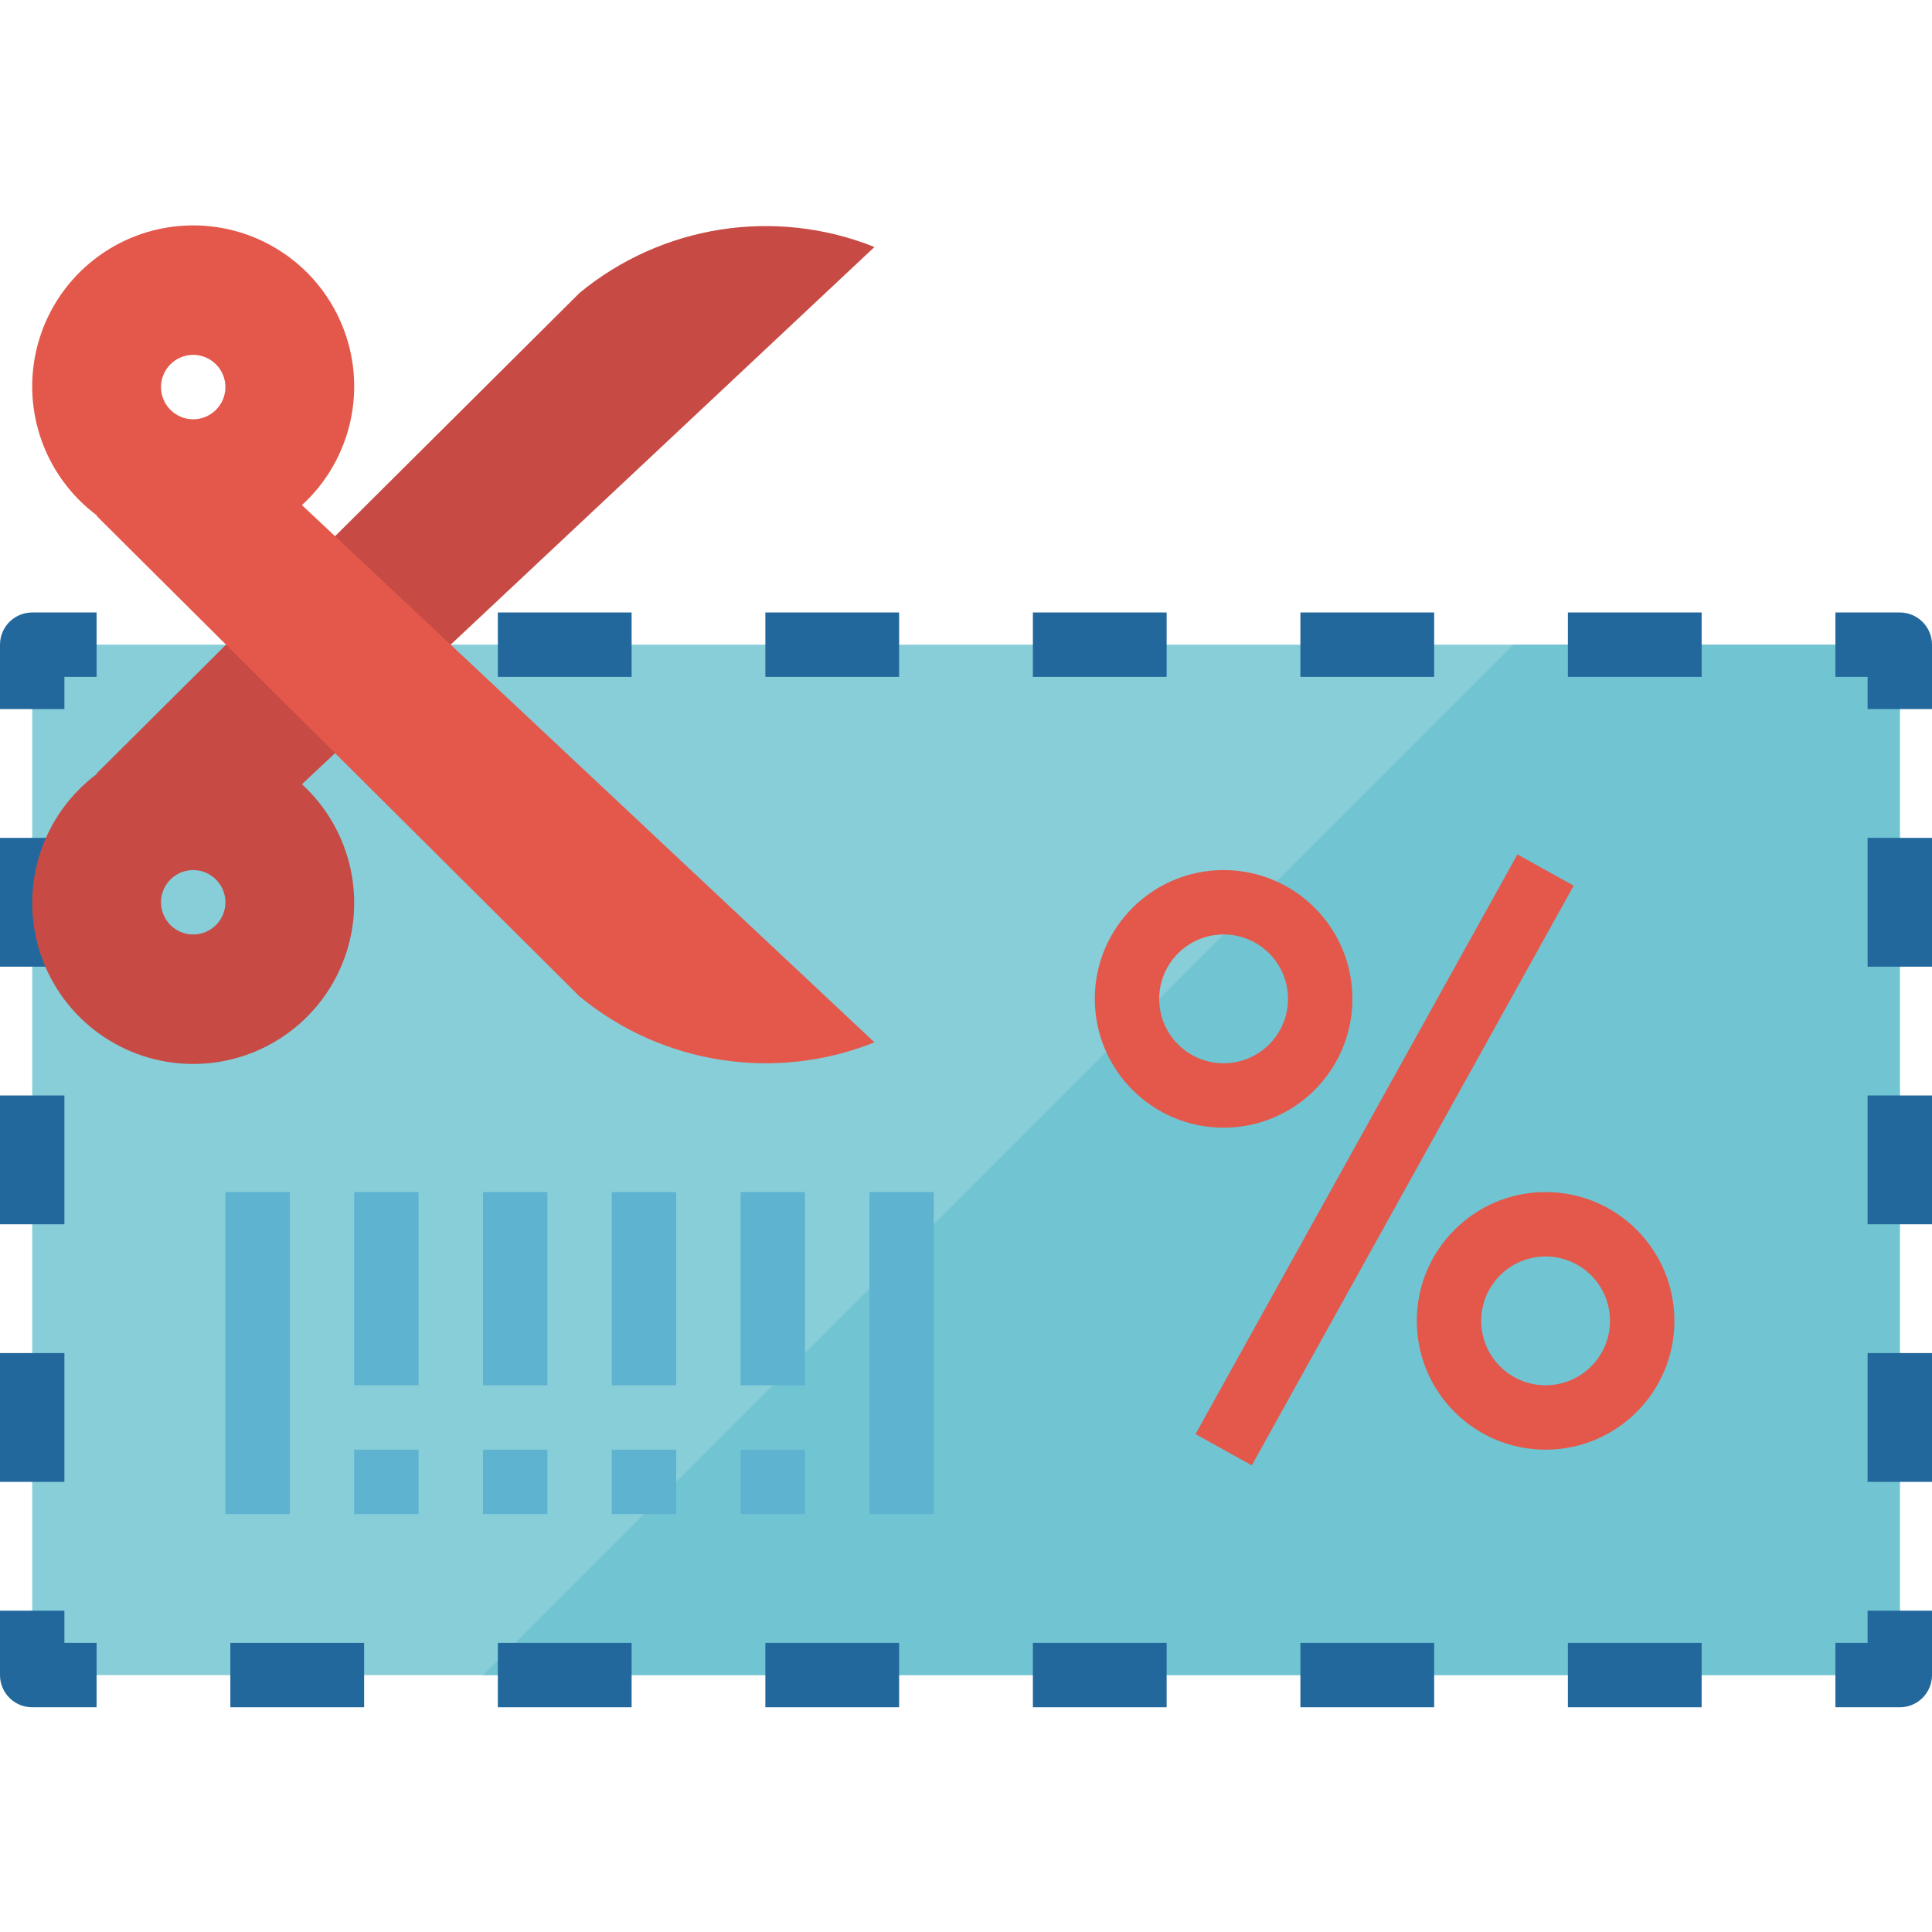 <svg height="480pt" viewBox="0 -56 480 480" width="480pt" xmlns="http://www.w3.org/2000/svg"><path d="m8 104.168h464v256h-464zm0 0" fill="#87ced9"/><path d="m120 360.168h352v-256h-96zm0 0" fill="#71c4d1"/><path d="m472 368.168h-16v-16h8v-8h16v16c0 4.418-3.582 8-8 8zm0 0" fill="#22689c"/><path d="m422.77 368.168h-33.234v-16h33.234zm-66.457 0h-33.234v-16h33.234zm-66.465 0h-33.23v-16h33.23zm-66.465 0h-33.23v-16h33.23zm-66.461 0h-33.234v-16h33.234zm-66.457 0h-33.234v-16h33.234zm0 0" fill="#22689c"/><path d="m24 368.168h-16c-4.418 0-8-3.582-8-8v-16h16v8h8zm0 0" fill="#22689c"/><path d="m16 312.168h-16v-32h16zm0-64h-16v-32h16zm0-64h-16v-32h16zm0 0" fill="#22689c"/><path d="m16 120.168h-16v-16c0-4.418 3.582-8 8-8h16v16h-8zm0 0" fill="#22689c"/><path d="m422.77 112.168h-33.234v-16h33.234zm-66.457 0h-33.234v-16h33.234zm-66.465 0h-33.23v-16h33.23zm-66.465 0h-33.23v-16h33.23zm-66.461 0h-33.234v-16h33.234zm-66.457 0h-33.234v-16h33.234zm0 0" fill="#22689c"/><path d="m480 120.168h-16v-8h-8v-16h16c4.418 0 8 3.582 8 8zm0 0" fill="#22689c"/><path d="m480 312.168h-16v-32h16zm0-64h-16v-32h16zm0-64h-16v-32h16zm0 0" fill="#22689c"/><path d="m297.023 300.297 79.973-144.012 13.98 7.762-79.973 144.016zm0 0" fill="#e3584b"/><path d="m304 224.168c-17.672 0-32-14.324-32-32 0-17.672 14.328-32 32-32s32 14.328 32 32c0 17.676-14.328 32-32 32zm0-48c-8.836 0-16 7.164-16 16 0 8.836 7.164 16 16 16s16-7.164 16-16c0-8.836-7.164-16-16-16zm0 0" fill="#e3584b"/><path d="m384 304.168c-17.672 0-32-14.324-32-32 0-17.672 14.328-32 32-32s32 14.328 32 32c0 17.676-14.328 32-32 32zm0-48c-8.836 0-16 7.164-16 16 0 8.836 7.164 16 16 16s16-7.164 16-16c0-8.836-7.164-16-16-16zm0 0" fill="#e3584b"/><path d="m217.258 5.367c-24.668-9.863-52.75-5.496-73.258 11.395l-120 119.406.098.098c-13.527 10.078-19.273 27.559-14.371 43.699 4.902 16.141 19.406 27.469 36.25 28.32 16.848.855 32.418-8.953 38.926-24.516 6.508-15.562 2.551-33.535-9.887-44.93zm-161.258 162.801c0 4.418-3.582 8-8 8s-8-3.582-8-8 3.582-8 8-8 8 3.582 8 8zm0 0" fill="#c74a44"/><path d="m75.016 69.496c12.438-11.395 16.395-29.363 9.887-44.926-6.508-15.562-22.078-25.371-38.926-24.52-16.844.852-31.348 12.18-36.25 28.32-4.902 16.141.844 33.621 14.371 43.703l-.098.094 120 119.41c20.508 16.887 48.59 21.254 73.258 11.391zm-27.016-21.328c-4.418 0-8-3.582-8-8s3.582-8 8-8 8 3.582 8 8-3.582 8-8 8zm0 0" fill="#e3584b"/><g fill="#5eb3d1"><path d="m56 240.168h16v80h-16zm0 0"/><path d="m88 240.168h16v48h-16zm0 0"/><path d="m120 240.168h16v48h-16zm0 0"/><path d="m152 240.168h16v48h-16zm0 0"/><path d="m184 240.168h16v48h-16zm0 0"/><path d="m216 240.168h16v80h-16zm0 0"/><path d="m88 304.168h16v16h-16zm0 0"/><path d="m120 304.168h16v16h-16zm0 0"/><path d="m152 304.168h16v16h-16zm0 0"/><path d="m184 304.168h16v16h-16zm0 0"/></g></svg>